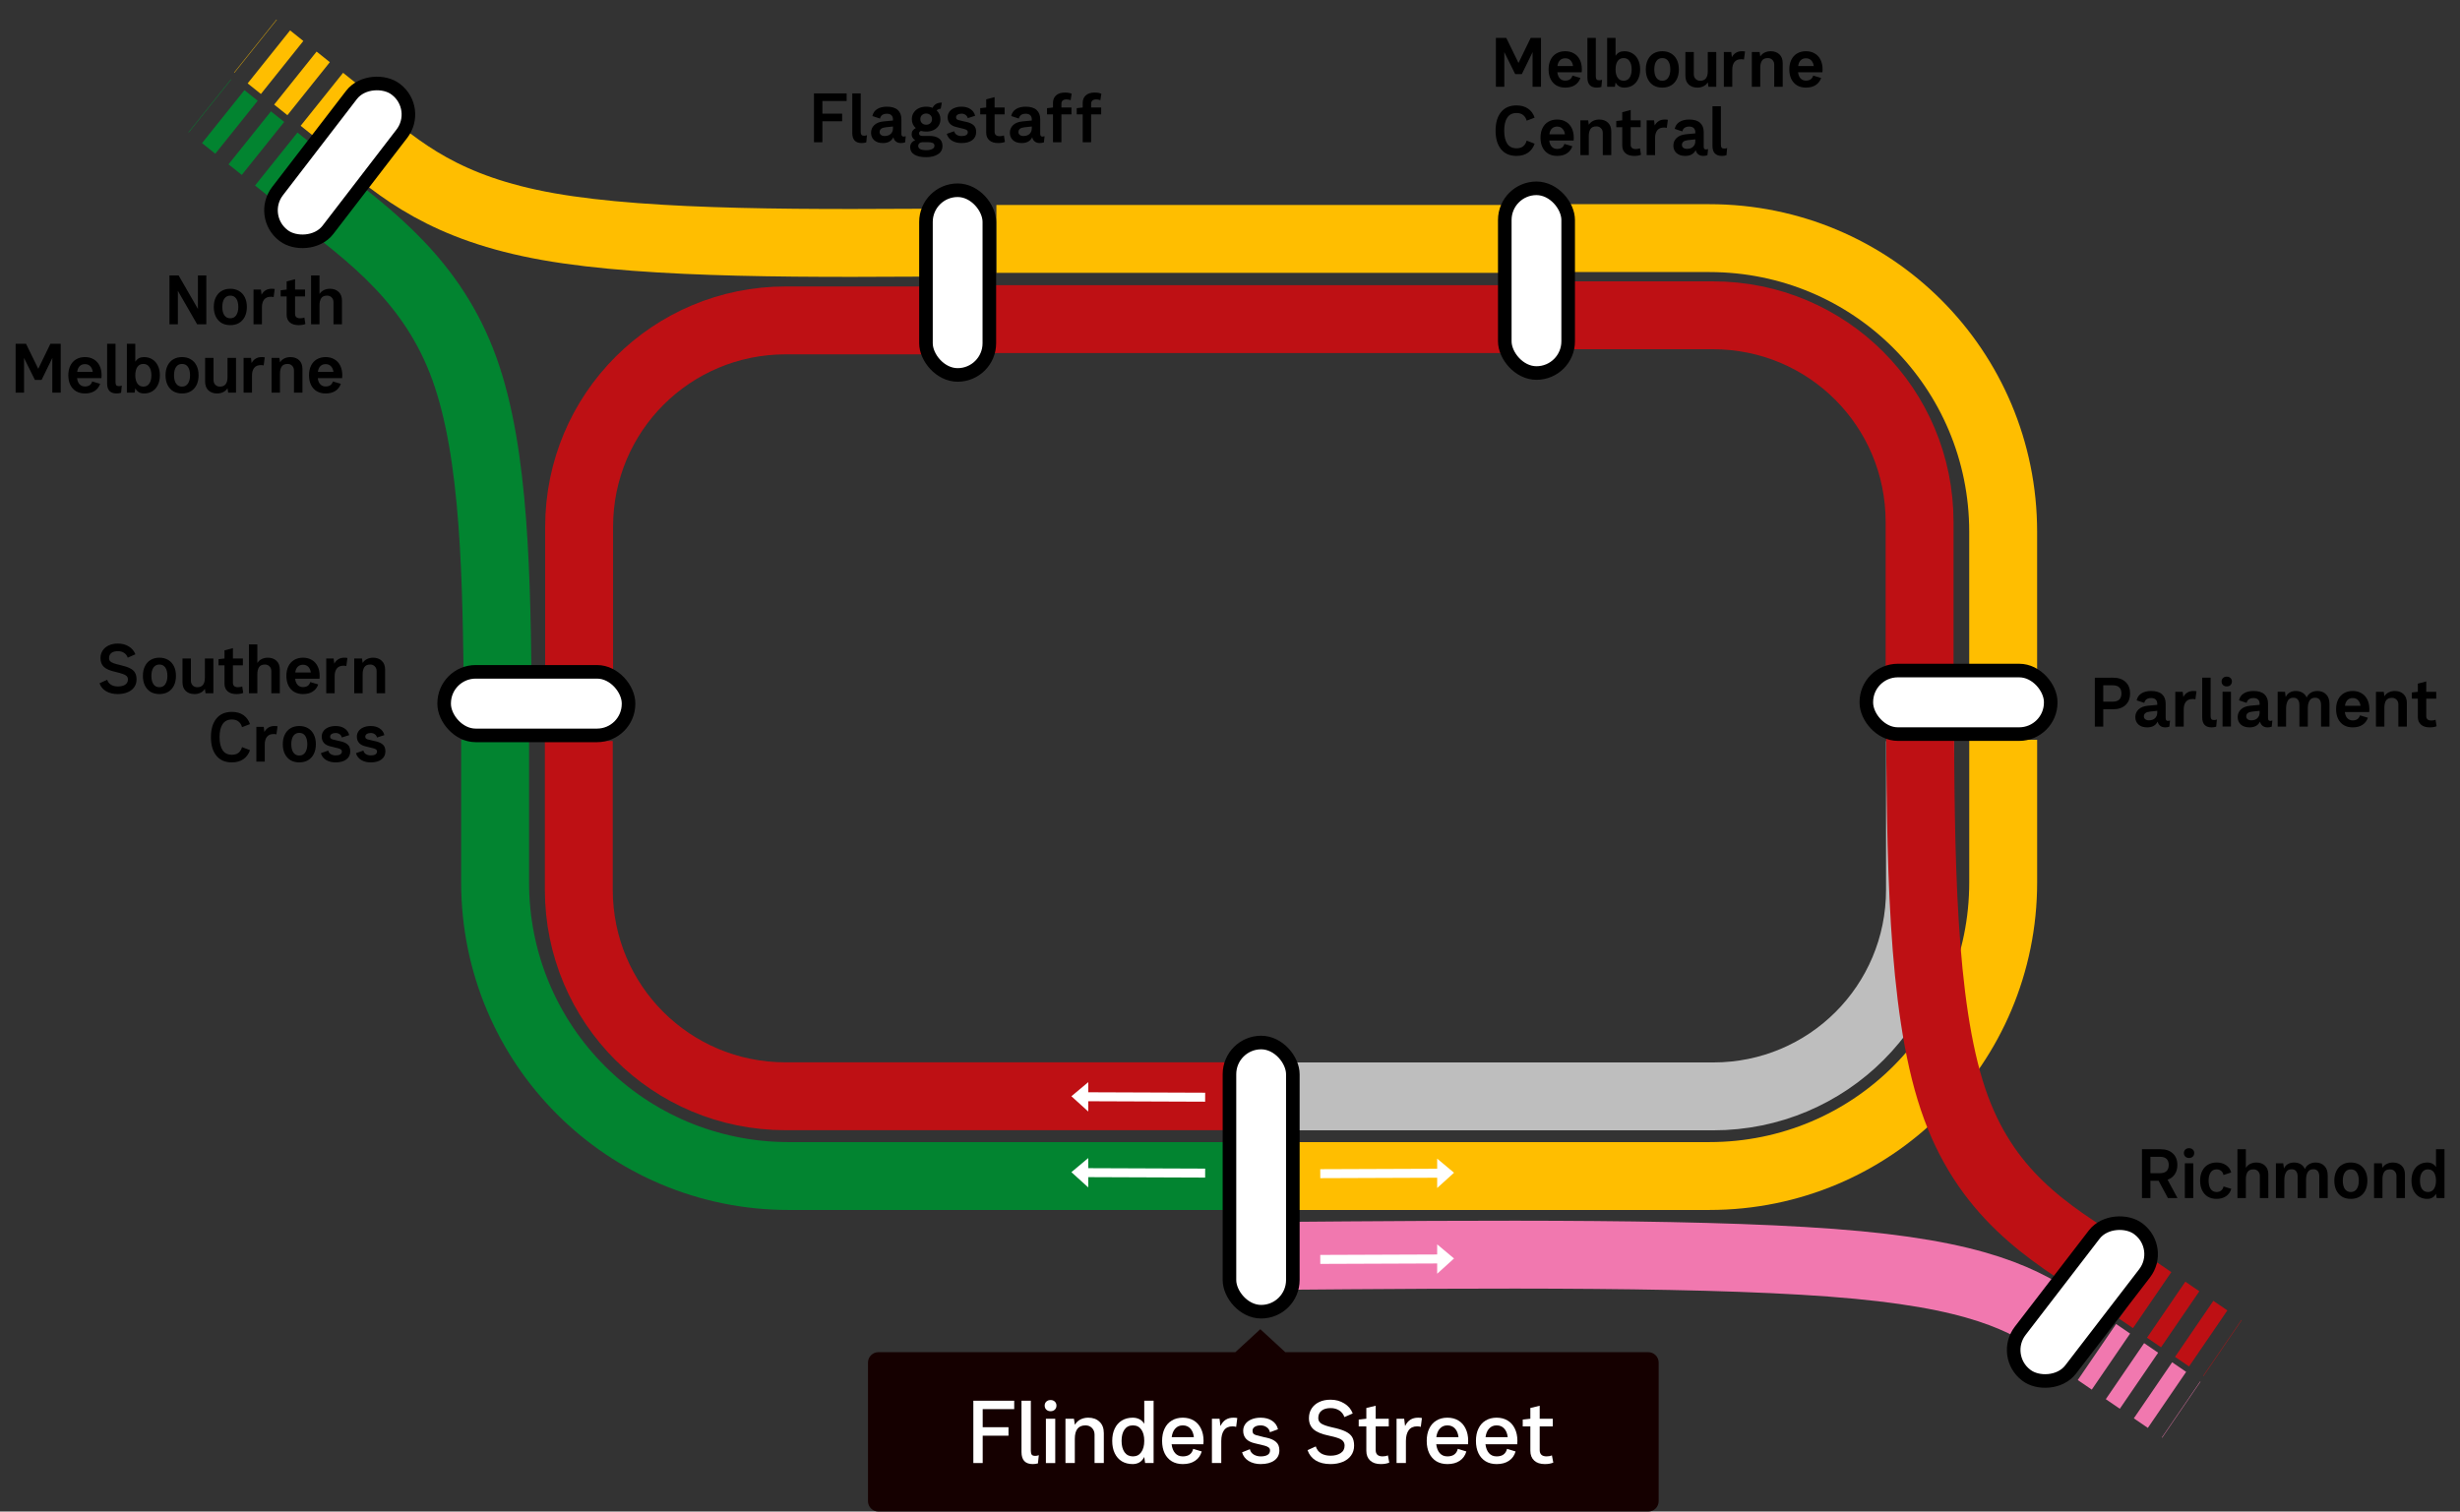 <svg width="684.68" height="420.82" version="1.1" xmlns="http://www.w3.org/2000/svg">
 <rect width="100%" height="100%" fill="#333333" stroke="none"/>
 <path id="FSS-PAR" d="m534.38 206.33v41.369c0 31.875-25.661 57.535-57.535 57.535h-119.06" fill="none" stroke="#bebebe" stroke-miterlimit="10" stroke-width="18.898"/>
 <g id="FSS-SSS-NME" fill="none" stroke="#028430" stroke-miterlimit="10" stroke-width="18.898">
  <path d="m347.72 327.41h-128.14c-45.306 0-81.78-36.474-81.78-81.78v-39.666"/>
  <path d="m138.57 196.27c-0.356-34.923-0.713-69.847-9.354-93.723-8.642-23.876-25.569-36.705-42.496-49.534"/>
  <path d="m87.951 53.13c-19.568-15.66-9.863-7.893-29.588-23.678" stroke-dasharray="4.724, 4.724"/>
 </g>
 <g id="FSS-CCL-NME" fill="none" stroke="#ffbe00" stroke-miterlimit="10" stroke-width="18.898">
  <g>
   <path d="m277.32 66.515h142.59"/>
   <path d="m430.22 66.294h45.534c45.306 0 81.78 36.474 81.78 81.78v39.666"/>
   <path d="m557.54 205.96v39.666c0 45.306-36.474 81.78-81.78 81.78h-118.14"/>
   <path d="m270.6 67.452c-44.723 0.358-89.446 0.716-118.04-4.362-28.598-5.078-41.071-15.592-53.543-26.107"/>
  </g>
  <path d="m100.65 36.499c-19.568-15.66-9.863-7.893-29.588-23.678" stroke-dasharray="4.724, 4.724"/>
 </g>
 <g id="FSS-RMD" fill="none" stroke="#f178af" stroke-miterlimit="10" stroke-width="18.898">
  <path d="m350.78 349.68c64.323-0.535 128.65-1.069 166.33 2.494s48.732 11.225 59.779 18.887"/>
  <path d="m575.83 371.07c10.595 7.241 20.859 14.254 31.288 21.382" stroke-dasharray="4.724, 4.724"/>
 </g>
 <path id="A-FSS-RMD" d="m400 346.43v2.818l-32.541 0.123 0.01 2.5 32.531-0.123v2.863l4.693-4.252-4.693-3.93z" color="#000000" color-rendering="auto" dominant-baseline="auto" fill="#fff" image-rendering="auto" shape-rendering="auto" solid-color="#000000" stop-color="#000000" style="font-feature-settings:normal;font-variant-alternates:normal;font-variant-caps:normal;font-variant-east-asian:normal;font-variant-ligatures:normal;font-variant-numeric:normal;font-variant-position:normal;font-variation-settings:normal;inline-size:0;isolation:auto;mix-blend-mode:normal;shape-margin:0;shape-padding:0;text-decoration-color:#000000;text-decoration-line:none;text-decoration-style:solid;text-indent:0;text-orientation:mixed;text-transform:none;white-space:normal"/>
 <g id="FSS-CCL-PAR" fill="none" stroke="#be1014" stroke-miterlimit="10" stroke-width="18.898">
  <path d="m347.69 305.2h-129.06c-31.875 0-57.535-25.661-57.535-57.535v-41.369"/>
  <path d="m161.18 188.1v-41.369c0-31.875 25.661-57.535 57.535-57.535h49.765"/>
  <path d="m275.32 88.842h142.59"/>
  <path d="m430.97 87.777h45.765c31.875 0 57.535 25.661 57.535 57.535v41.369"/>
 </g>
 <g id="PAR-RMD" fill="none" stroke="#be1014" stroke-miterlimit="10" stroke-width="18.898">
  <path d="m534.38 196.27c0.178 41.694 0.356 83.388 9.176 109.67 8.82 26.282 26.281 37.151 43.743 48.02"/>
  <path d="m587.3 353.96c10.595 7.241 20.859 14.254 31.288 21.382" stroke-dasharray="4.724, 4.724"/>
 </g>
 <g id="Station-Markers" fill="#fff" stroke="#000" stroke-width="3.78">
  <rect transform="rotate(-52.446)" x="-3.874" y="93.668" width="51.316" height="17.692" ry="8.765"/>
  <rect x="342.19" y="290.24" width="17.64" height="74.941" ry="8.82"/>
  <rect x="519.45" y="186.68" width="51.316" height="17.692" ry="8.765"/>
  <rect x="257.72" y="52.962" width="17.64" height="51.421" ry="8.82"/>
  <rect x="418.82" y="52.427" width="17.64" height="51.421" ry="8.82"/>
  <rect transform="rotate(-52.446)" x="40.222" y="671.58" width="51.316" height="17.692" ry="8.765"/>
  <rect x="123.62" y="187.04" width="51.316" height="17.692" ry="8.765"/>
 </g>
 <g id="Station-Names">
  <path d="m350.78 370.05-6.947 6.394h-99.342c-1.61 0-2.906 1.296-2.906 2.906v38.564c0 1.61 1.296 2.906 2.906 2.906h214.25c1.61 0 2.906-1.296 2.906-2.906v-38.564c0-1.61-1.296-2.906-2.906-2.906h-101.02z" fill="#150000" stroke-width=".231px"/>
  <g aria-label="NorthMelbourne">
   <path d="m55.065 85.967h0.038l-0.019-0.775v-8.504h2.343v13.606h-2.551l-5.348-9.279h-0.038l0.019 0.775v8.504h-2.343v-13.606h2.551z"/>
   <path d="m64.097 90.521q-1.398 0-2.438-0.605-1.02-0.624-1.587-1.758-0.567-1.153-0.567-2.702t0.567-2.683q0.567-1.153 1.587-1.758 1.039-0.624 2.438-0.624 1.398 0 2.438 0.624 1.039 0.605 1.606 1.758 0.567 1.134 0.567 2.683t-0.567 2.702q-0.567 1.134-1.606 1.758-1.039 0.605-2.438 0.605zm0-1.909q1.077 0 1.644-0.85 0.586-0.85 0.586-2.305t-0.567-2.305-1.663-0.85q-1.077 0-1.663 0.85-0.567 0.85-0.567 2.305t0.567 2.305q0.586 0.85 1.663 0.85z"/>
   <path d="m72.791 81.999h0.038q0.378-0.718 1.058-1.153 0.699-0.454 1.72-0.454 0.529 0 0.85 0.076l-0.302 2.249q-0.302-0.094-0.794-0.094-1.228 0-1.852 0.775-0.605 0.775-0.605 2.116v4.781h-2.343v-9.676h2.06z"/>
   <path d="m83.108 90.521q-1.587 0-2.457-0.775-0.869-0.775-0.869-2.116v-5.102h-1.663v-1.72l1.663-0.189v-2.268l2.343-0.624v2.891h2.778v1.909h-2.778v4.857q0 1.228 1.436 1.228 0.624 0 1.153-0.208l0.283 1.795q-0.737 0.321-1.89 0.321z"/>
   <path d="m88.924 81.81h0.038q0.454-0.699 1.209-1.058 0.775-0.359 1.644-0.359 1.512 0 2.438 0.869 0.926 0.869 0.926 2.457v6.576h-2.362v-6.161q0-0.813-0.51-1.323-0.491-0.51-1.266-0.51-1.19 0-1.663 0.756-0.454 0.756-0.454 1.909v5.329h-2.343v-13.606h2.343z"/>
   <path d="m10.625 102.64h0.038l3.364-6.935h2.872v13.606h-2.343v-8.882l0.019-0.718h-0.038l-2.967 6.066h-1.852l-3.005-6.066h-0.038l0.019 0.718v8.882h-2.343v-13.606h2.891z"/>
   <path d="m23.645 109.54q-1.398 0-2.457-0.605-1.039-0.624-1.606-1.758-0.567-1.153-0.567-2.702t0.567-2.683q0.567-1.153 1.606-1.758 1.058-0.624 2.457-0.624 1.398 0 2.438 0.624 1.058 0.605 1.625 1.758 0.567 1.134 0.567 2.683 0 0.302-0.038 0.794h-6.784q0.132 1.115 0.699 1.72 0.567 0.605 1.493 0.605 1.606 0 2.022-1.398l2.211 0.661q-0.454 1.285-1.531 1.984t-2.702 0.699zm2.173-6.009q-0.132-0.983-0.699-1.569-0.548-0.586-1.474-0.586-0.926 0-1.493 0.586-0.548 0.586-0.661 1.569z"/>
   <path d="m32.44 109.54q-2.627 0-2.627-2.797v-11.036h2.343v10.696q0 0.586 0.208 0.85 0.208 0.246 0.756 0.246 0.416 0 0.775-0.151l-0.189 2.003q-0.605 0.189-1.266 0.189z"/>
   <path d="m40.094 109.54q-1.663 0-2.4-1.379h-0.038l-0.189 1.153h-2.154v-13.606h2.343v4.951h0.038q0.756-1.247 2.4-1.247 1.304 0 2.287 0.624 1.002 0.605 1.55 1.758 0.567 1.134 0.567 2.683t-0.567 2.702q-0.548 1.134-1.55 1.758-0.983 0.605-2.287 0.605zm-0.189-1.909q1.077 0 1.644-0.85 0.586-0.85 0.586-2.305 0-1.455-0.586-2.305-0.567-0.85-1.644-0.85-1.096 0-1.682 0.85-0.567 0.85-0.567 2.305 0 1.455 0.586 2.305t1.663 0.85z"/>
   <path d="m50.662 109.54q-1.398 0-2.438-0.605-1.02-0.624-1.587-1.758-0.567-1.153-0.567-2.702t0.567-2.683q0.567-1.153 1.587-1.758 1.039-0.624 2.438-0.624 1.398 0 2.438 0.624 1.039 0.605 1.606 1.758 0.567 1.134 0.567 2.683t-0.567 2.702q-0.567 1.134-1.606 1.758-1.039 0.605-2.438 0.605zm0-1.909q1.077 0 1.644-0.85 0.586-0.85 0.586-2.305 0-1.455-0.567-2.305-0.567-0.85-1.663-0.85-1.077 0-1.663 0.85-0.567 0.85-0.567 2.305 0 1.455 0.567 2.305 0.586 0.85 1.663 0.85z"/>
   <path d="m60.434 109.54q-1.512 0-2.438-0.869-0.907-0.869-0.907-2.457v-6.576h2.343v6.161q0 0.813 0.491 1.323 0.51 0.51 1.304 0.51 2.098 0 2.098-2.665v-5.329h2.362v9.676h-2.173l-0.189-1.191h-0.038q-0.435 0.699-1.209 1.058-0.756 0.359-1.644 0.359z"/>
   <path d="m70.023 101.02h0.038q0.378-0.718 1.058-1.153 0.699-0.454 1.72-0.454 0.529 0 0.85 0.076l-0.302 2.249q-0.302-0.095-0.794-0.095-1.228 0-1.852 0.775-0.605 0.775-0.605 2.116v4.781h-2.343v-9.676h2.06z"/>
   <path d="m77.925 100.83h0.038q0.454-0.699 1.209-1.058 0.775-0.359 1.644-0.359 1.512 0 2.438 0.869 0.926 0.869 0.926 2.457v6.576h-2.362v-6.161q0-0.813-0.51-1.323-0.491-0.51-1.266-0.51-1.19 0-1.663 0.756-0.454 0.756-0.454 1.909v5.329h-2.343v-9.676h2.173z"/>
   <path d="m90.636 109.54q-1.398 0-2.457-0.605-1.039-0.624-1.606-1.758-0.567-1.153-0.567-2.702t0.567-2.683q0.567-1.153 1.606-1.758 1.058-0.624 2.457-0.624t2.438 0.624q1.058 0.605 1.625 1.758 0.567 1.134 0.567 2.683 0 0.302-0.038 0.794h-6.784q0.132 1.115 0.699 1.72 0.567 0.605 1.493 0.605 1.606 0 2.022-1.398l2.211 0.661q-0.454 1.285-1.531 1.984t-2.702 0.699zm2.173-6.009q-0.132-0.983-0.699-1.569-0.548-0.586-1.474-0.586t-1.493 0.586q-0.548 0.586-0.661 1.569z"/>
  </g>
  <g aria-label="Flagstaff">
   <path d="m235.64 28.111h-6.746v3.534h5.499v2.116h-5.499v5.839h-2.343v-13.606h9.09z"/>
   <path d="m239.84 39.828q-2.627 0-2.627-2.797v-11.036h2.343v10.696q0 0.586 0.208 0.85 0.208 0.246 0.756 0.246 0.416 0 0.775-0.151l-0.189 2.003q-0.605 0.189-1.266 0.189z"/>
   <path d="m245.74 39.828q-1.55 0-2.438-0.794-0.869-0.794-0.869-2.079 0-1.247 0.888-2.116 0.907-0.869 2.608-1.039l2.608-0.246v-0.321q0-0.737-0.435-1.153-0.416-0.416-1.266-0.416-1.587 0-1.909 1.342l-2.116-0.699q0.246-1.247 1.304-1.928 1.077-0.68 2.721-0.68 2.041 0 3.042 0.926 1.002 0.926 1.002 2.57v4.044q0 0.416 0.151 0.605 0.17 0.189 0.529 0.189 0.189 0 0.529-0.113l-0.17 1.701q-0.51 0.208-1.172 0.208-0.813 0-1.361-0.416t-0.718-1.153h-0.038q-0.813 1.569-2.891 1.569zm0.454-1.965q1.115 0 1.72-0.586 0.624-0.605 0.624-1.512v-0.548l-2.079 0.227q-1.644 0.17-1.644 1.342 0 0.472 0.378 0.775 0.378 0.302 1.002 0.302z"/>
   <path d="m257.78 43.759q-2.116 0-3.288-0.718t-1.172-2.135q0-0.586 0.359-1.096 0.359-0.51 1.058-0.775-1.002-0.586-1.002-1.644 0-0.605 0.283-1.02 0.302-0.416 0.869-0.718-1.096-0.945-1.096-2.476 0-1.039 0.51-1.814 0.51-0.794 1.417-1.228 0.907-0.435 2.06-0.435 0.964 0 1.776 0.321 0.699-1.455 2.589-1.455l-0.321 1.701q-0.68 0.057-1.134 0.472 0.51 0.454 0.775 1.077 0.283 0.624 0.283 1.361 0 1.039-0.51 1.833-0.51 0.775-1.417 1.209-0.888 0.416-2.041 0.416-0.737 0-1.455-0.189-0.529 0.189-0.529 0.699 0 0.34 0.246 0.529 0.265 0.17 0.68 0.17h2.003q1.663 0 2.627 0.699t0.964 2.098q0 1.512-1.266 2.305-1.247 0.813-3.269 0.813zm0-9.033q0.718 0 1.172-0.435 0.454-0.435 0.454-1.134 0-0.68-0.472-1.115-0.454-0.435-1.153-0.435-0.718 0-1.172 0.435-0.454 0.416-0.454 1.115t0.454 1.134q0.454 0.435 1.172 0.435zm0 7.087q1.077 0 1.682-0.321 0.624-0.302 0.624-0.907 0-0.586-0.491-0.794-0.472-0.208-1.379-0.208h-1.512q-0.529 0.038-0.85 0.321-0.302 0.302-0.302 0.68 0 1.228 2.23 1.228z"/>
   <path d="m267.63 39.828q-1.55 0-2.665-0.661-1.115-0.68-1.455-1.909l2.06-0.718q0.151 0.643 0.718 1.002 0.586 0.34 1.342 0.34 0.794 0 1.266-0.265 0.472-0.283 0.472-0.85 0-0.34-0.265-0.529-0.246-0.208-0.775-0.34-0.51-0.151-2.003-0.491-2.57-0.548-2.57-2.759 0-0.832 0.454-1.493 0.472-0.68 1.342-1.058 0.888-0.397 2.079-0.397 1.455 0 2.457 0.661 1.02 0.661 1.323 1.871l-2.06 0.661q-0.132-0.586-0.605-0.907-0.472-0.34-1.115-0.34-0.699 0-1.115 0.283-0.416 0.265-0.416 0.699 0 0.34 0.151 0.51 0.17 0.17 0.567 0.302 0.416 0.113 1.493 0.359l0.605 0.132q1.379 0.302 2.079 0.945 0.699 0.624 0.699 1.89 0 1.436-1.096 2.249-1.077 0.813-2.967 0.813z"/>
   <path d="m277.81 39.828q-1.587 0-2.457-0.775-0.869-0.775-0.869-2.116v-5.102h-1.663v-1.72l1.663-0.189v-2.268l2.343-0.624v2.891h2.778v1.909h-2.778v4.857q0 1.228 1.436 1.228 0.624 0 1.153-0.208l0.283 1.795q-0.737 0.321-1.89 0.321z"/>
   <path d="m284.38 39.828q-1.55 0-2.438-0.794-0.869-0.794-0.869-2.079 0-1.247 0.888-2.116 0.907-0.869 2.608-1.039l2.608-0.246v-0.321q0-0.737-0.435-1.153-0.416-0.416-1.266-0.416-1.587 0-1.909 1.342l-2.116-0.699q0.246-1.247 1.304-1.928 1.077-0.68 2.721-0.68 2.041 0 3.042 0.926 1.002 0.926 1.002 2.57v4.044q0 0.416 0.151 0.605 0.17 0.189 0.529 0.189 0.189 0 0.529-0.113l-0.17 1.701q-0.51 0.208-1.172 0.208-0.813 0-1.361-0.416t-0.718-1.153h-0.038q-0.813 1.569-2.891 1.569zm0.454-1.965q1.115 0 1.72-0.586 0.624-0.605 0.624-1.512v-0.548l-2.079 0.227q-1.644 0.17-1.644 1.342 0 0.472 0.378 0.775t1.002 0.302z"/>
   <path d="m291.41 30.115 1.663-0.189v-1.266q0-1.342 0.869-2.116t2.457-0.775q1.115 0 1.871 0.321l-0.283 1.795q-0.567-0.208-1.134-0.208-1.436 0-1.436 1.228v1.02h2.797v1.909h-2.797v7.767h-2.343v-7.767h-1.663z"/>
   <path d="m299.68 30.115 1.663-0.189v-1.266q0-1.342 0.869-2.116t2.457-0.775q1.115 0 1.871 0.321l-0.283 1.795q-0.567-0.208-1.134-0.208-1.436 0-1.436 1.228v1.02h2.797v1.909h-2.797v7.767h-2.343v-7.767h-1.663z"/>
  </g>
  <g aria-label="MelbourneCentral">
   <path d="m422.62 17.491h0.038l3.364-6.935h2.872v13.606h-2.343v-8.882l0.019-0.718h-0.038l-2.967 6.066h-1.852l-3.005-6.066h-0.038l0.019 0.718v8.882h-2.343v-13.606h2.891z"/>
   <path d="m435.64 24.389q-1.398 0-2.457-0.605-1.039-0.624-1.606-1.758-0.567-1.153-0.567-2.702 0-1.55 0.567-2.683 0.567-1.153 1.606-1.758 1.058-0.624 2.457-0.624t2.438 0.624q1.058 0.605 1.625 1.758 0.567 1.134 0.567 2.683 0 0.302-0.038 0.794h-6.784q0.132 1.115 0.699 1.72t1.493 0.605q1.606 0 2.022-1.398l2.211 0.661q-0.454 1.285-1.531 1.984-1.077 0.699-2.702 0.699zm2.173-6.009q-0.132-0.983-0.699-1.569-0.548-0.586-1.474-0.586t-1.493 0.586q-0.548 0.586-0.661 1.569z"/>
   <path d="m444.44 24.389q-2.627 0-2.627-2.797v-11.036h2.343v10.696q0 0.586 0.208 0.85 0.208 0.246 0.756 0.246 0.416 0 0.775-0.151l-0.189 2.003q-0.605 0.189-1.266 0.189z"/>
   <path d="m452.09 24.389q-1.663 0-2.4-1.379h-0.038l-0.189 1.153h-2.154v-13.606h2.343v4.951h0.038q0.756-1.247 2.4-1.247 1.304 0 2.287 0.624 1.002 0.605 1.55 1.758 0.567 1.134 0.567 2.683 0 1.55-0.567 2.702-0.548 1.134-1.55 1.758-0.983 0.605-2.287 0.605zm-0.189-1.909q1.077 0 1.644-0.85 0.586-0.85 0.586-2.305 0-1.455-0.586-2.305-0.567-0.85-1.644-0.85-1.096 0-1.682 0.85-0.567 0.85-0.567 2.305 0 1.455 0.586 2.305t1.663 0.85z"/>
   <path d="m462.66 24.389q-1.398 0-2.438-0.605-1.02-0.624-1.587-1.758-0.567-1.153-0.567-2.702 0-1.55 0.567-2.683 0.567-1.153 1.587-1.758 1.039-0.624 2.438-0.624t2.438 0.624q1.039 0.605 1.606 1.758 0.567 1.134 0.567 2.683 0 1.55-0.567 2.702-0.567 1.134-1.606 1.758-1.039 0.605-2.438 0.605zm0-1.909q1.077 0 1.644-0.85 0.586-0.85 0.586-2.305 0-1.455-0.567-2.305-0.567-0.85-1.663-0.85-1.077 0-1.663 0.85-0.567 0.85-0.567 2.305 0 1.455 0.567 2.305 0.586 0.85 1.663 0.85z"/>
   <path d="m472.43 24.389q-1.512 0-2.438-0.869-0.907-0.869-0.907-2.457v-6.576h2.343v6.161q0 0.813 0.491 1.323 0.51 0.51 1.304 0.51 2.098 0 2.098-2.665v-5.329h2.362v9.676h-2.173l-0.189-1.19h-0.038q-0.435 0.699-1.209 1.058-0.756 0.359-1.644 0.359z"/>
   <path d="m482.02 15.866h0.038q0.378-0.718 1.058-1.153 0.699-0.454 1.72-0.454 0.529 0 0.85 0.076l-0.302 2.249q-0.302-0.094-0.794-0.094-1.228 0-1.852 0.775-0.605 0.775-0.605 2.116v4.781h-2.343v-9.676h2.06z"/>
   <path d="m489.92 15.677h0.038q0.454-0.699 1.209-1.058 0.775-0.359 1.644-0.359 1.512 0 2.438 0.869 0.926 0.869 0.926 2.457v6.576h-2.362v-6.161q0-0.813-0.51-1.323-0.491-0.51-1.266-0.51-1.191 0-1.663 0.756-0.454 0.756-0.454 1.909v5.329h-2.343v-9.676h2.173z"/>
   <path d="m502.64 24.389q-1.398 0-2.457-0.605-1.039-0.624-1.606-1.758-0.567-1.153-0.567-2.702 0-1.55 0.567-2.683 0.567-1.153 1.606-1.758 1.058-0.624 2.457-0.624 1.398 0 2.438 0.624 1.058 0.605 1.625 1.758 0.567 1.134 0.567 2.683 0 0.302-0.038 0.794h-6.784q0.132 1.115 0.699 1.72 0.567 0.605 1.493 0.605 1.606 0 2.022-1.398l2.211 0.661q-0.454 1.285-1.531 1.984-1.077 0.699-2.702 0.699zm2.173-6.009q-0.132-0.983-0.699-1.569-0.548-0.586-1.474-0.586-0.926 0-1.493 0.586-0.548 0.586-0.661 1.569z"/>
   <path d="m422.08 43.406q-2.797 0-4.309-1.871-1.512-1.871-1.512-5.159 0-3.288 1.512-5.159 1.512-1.871 4.309-1.871 1.946 0 3.232 0.907t1.814 2.494l-2.211 0.85q-0.265-0.983-0.964-1.55-0.68-0.586-1.871-0.586-1.701 0-2.57 1.285-0.85 1.266-0.85 3.628t0.85 3.647q0.869 1.266 2.57 1.266 1.191 0 1.871-0.567 0.699-0.586 0.964-1.569l2.211 0.85q-0.529 1.587-1.814 2.494t-3.232 0.907z"/>
   <path d="m433.39 43.406q-1.398 0-2.457-0.605-1.039-0.624-1.606-1.758-0.567-1.153-0.567-2.702 0-1.55 0.567-2.683 0.567-1.153 1.606-1.758 1.058-0.624 2.457-0.624t2.438 0.624q1.058 0.605 1.625 1.758 0.567 1.134 0.567 2.683 0 0.302-0.038 0.794h-6.784q0.132 1.115 0.699 1.72 0.567 0.605 1.493 0.605 1.606 0 2.022-1.398l2.211 0.661q-0.454 1.285-1.531 1.984-1.077 0.699-2.702 0.699zm2.173-6.009q-0.132-0.983-0.699-1.569-0.548-0.586-1.474-0.586t-1.493 0.586q-0.548 0.586-0.661 1.569z"/>
   <path d="m442.2 34.694h0.038q0.454-0.699 1.209-1.058 0.775-0.359 1.644-0.359 1.512 0 2.438 0.869 0.926 0.869 0.926 2.457v6.576h-2.362v-6.161q0-0.813-0.51-1.323-0.491-0.51-1.266-0.51-1.191 0-1.663 0.756-0.454 0.756-0.454 1.909v5.329h-2.343v-9.676h2.173z"/>
   <path d="m454.84 43.406q-1.587 0-2.457-0.775t-0.869-2.116v-5.102h-1.663v-1.72l1.663-0.189v-2.268l2.343-0.624v2.891h2.778v1.909h-2.778v4.857q0 1.228 1.436 1.228 0.624 0 1.153-0.208l0.283 1.795q-0.737 0.321-1.89 0.321z"/>
   <path d="m460.54 34.883h0.038q0.378-0.718 1.058-1.153 0.699-0.454 1.72-0.454 0.529 0 0.85 0.076l-0.302 2.249q-0.302-0.094-0.794-0.094-1.228 0-1.852 0.775-0.605 0.775-0.605 2.116v4.781h-2.343v-9.676h2.06z"/>
   <path d="m469.05 43.406q-1.55 0-2.438-0.794-0.869-0.794-0.869-2.079 0-1.247 0.888-2.116 0.907-0.869 2.608-1.039l2.608-0.246v-0.321q0-0.737-0.435-1.153-0.416-0.416-1.266-0.416-1.587 0-1.909 1.342l-2.116-0.699q0.246-1.247 1.304-1.928 1.077-0.68 2.721-0.68 2.041 0 3.042 0.926 1.002 0.926 1.002 2.57v4.044q0 0.416 0.151 0.605 0.17 0.189 0.529 0.189 0.189 0 0.529-0.113l-0.17 1.701q-0.51 0.208-1.172 0.208-0.813 0-1.361-0.416-0.548-0.416-0.718-1.153h-0.038q-0.813 1.569-2.891 1.569zm0.454-1.965q1.115 0 1.72-0.586 0.624-0.605 0.624-1.512v-0.548l-2.079 0.227q-1.644 0.17-1.644 1.342 0 0.472 0.378 0.775 0.378 0.302 1.002 0.302z"/>
   <path d="m479.25 43.406q-2.627 0-2.627-2.797v-11.036h2.343v10.696q0 0.586 0.208 0.85 0.208 0.246 0.756 0.246 0.416 0 0.775-0.151l-0.189 2.003q-0.605 0.189-1.266 0.189z"/>
  </g>
  <g aria-label="Parliament">
   <path d="m588.11 188.67q2.23 0 3.477 1.172 1.266 1.172 1.266 3.213 0 2.06-1.266 3.232-1.247 1.172-3.477 1.172h-2.721v4.819h-2.343v-13.606zm-0.076 6.671q1.209 0 1.814-0.586 0.605-0.586 0.605-1.701 0-1.096-0.605-1.682-0.605-0.586-1.814-0.586h-2.646v4.554z"/>
   <path d="m597.62 202.5q-1.55 0-2.438-0.794-0.869-0.794-0.869-2.079 0-1.247 0.888-2.116 0.907-0.869 2.608-1.039l2.608-0.246v-0.321q0-0.737-0.435-1.153-0.416-0.416-1.266-0.416-1.587 0-1.909 1.342l-2.116-0.699q0.246-1.247 1.304-1.928 1.077-0.68 2.721-0.68 2.041 0 3.042 0.926 1.002 0.926 1.002 2.57v4.044q0 0.416 0.151 0.605 0.17 0.189 0.529 0.189 0.189 0 0.529-0.113l-0.17 1.701q-0.51 0.208-1.172 0.208-0.813 0-1.361-0.416t-0.718-1.153h-0.038q-0.813 1.569-2.891 1.569zm0.454-1.965q1.115 0 1.72-0.586 0.624-0.605 0.624-1.512v-0.548l-2.079 0.227q-1.644 0.17-1.644 1.342 0 0.472 0.378 0.775 0.378 0.302 1.002 0.302z"/>
   <path d="m607.67 193.98h0.038q0.378-0.718 1.058-1.153 0.699-0.454 1.72-0.454 0.529 0 0.85 0.076l-0.302 2.249q-0.302-0.095-0.794-0.095-1.228 0-1.852 0.775-0.605 0.775-0.605 2.116v4.781h-2.343v-9.676h2.06z"/>
   <path d="m615.56 202.5q-2.627 0-2.627-2.797v-11.036h2.343v10.696q0 0.586 0.208 0.85 0.208 0.246 0.756 0.246 0.416 0 0.775-0.151l-0.189 2.003q-0.605 0.189-1.266 0.189z"/>
   <path d="m619.76 191.1q-0.643 0-1.039-0.378-0.397-0.397-0.397-1.002 0-0.586 0.397-0.964t1.039-0.378q0.643 0 1.039 0.378t0.397 0.964q0 0.605-0.397 1.002-0.397 0.378-1.039 0.378zm1.172 11.168h-2.343v-9.676h2.343z"/>
   <path d="m626.11 202.5q-1.55 0-2.438-0.794-0.869-0.794-0.869-2.079 0-1.247 0.888-2.116 0.907-0.869 2.608-1.039l2.608-0.246v-0.321q0-0.737-0.435-1.153-0.416-0.416-1.266-0.416-1.587 0-1.909 1.342l-2.116-0.699q0.246-1.247 1.304-1.928 1.077-0.68 2.721-0.68 2.041 0 3.042 0.926 1.002 0.926 1.002 2.57v4.044q0 0.416 0.151 0.605 0.17 0.189 0.529 0.189 0.189 0 0.529-0.113l-0.17 1.701q-0.51 0.208-1.172 0.208-0.813 0-1.361-0.416t-0.718-1.153h-0.038q-0.813 1.569-2.891 1.569zm0.454-1.965q1.115 0 1.72-0.586 0.624-0.605 0.624-1.512v-0.548l-2.079 0.227q-1.644 0.17-1.644 1.342 0 0.472 0.378 0.775 0.378 0.302 1.002 0.302z"/>
   <path d="m636.16 193.98h0.038q0.416-0.831 1.134-1.209 0.737-0.397 1.625-0.397 1.058 0 1.852 0.454 0.794 0.454 1.172 1.323h0.038q0.359-0.832 1.153-1.304t1.833-0.472q1.493 0 2.419 0.945 0.926 0.926 0.926 2.646v6.312h-2.343v-6.009q0-0.964-0.416-1.493t-1.228-0.529q-1.096 0-1.569 0.813-0.472 0.794-0.472 2.06v5.159h-2.343v-6.009q0-0.964-0.435-1.493-0.416-0.529-1.228-0.529-1.134 0-1.587 0.869-0.454 0.869-0.454 2.173v4.989h-2.343v-9.694l2.041 0.019z"/>
   <path d="m654.82 202.5q-1.398 0-2.457-0.605-1.039-0.624-1.606-1.758-0.567-1.153-0.567-2.702t0.567-2.683q0.567-1.153 1.606-1.758 1.058-0.624 2.457-0.624t2.438 0.624q1.058 0.605 1.625 1.758 0.567 1.134 0.567 2.683 0 0.302-0.038 0.794h-6.784q0.132 1.115 0.699 1.72 0.567 0.605 1.493 0.605 1.606 0 2.022-1.398l2.211 0.661q-0.454 1.285-1.531 1.984-1.077 0.699-2.702 0.699zm2.173-6.009q-0.132-0.983-0.699-1.569-0.548-0.586-1.474-0.586t-1.493 0.586q-0.548 0.586-0.661 1.569z"/>
   <path d="m663.63 193.79h0.038q0.454-0.699 1.209-1.058 0.775-0.359 1.644-0.359 1.512 0 2.438 0.869t0.926 2.457v6.576h-2.362v-6.161q0-0.813-0.51-1.323-0.491-0.51-1.266-0.51-1.191 0-1.663 0.756-0.454 0.756-0.454 1.909v5.329h-2.343v-9.676h2.173z"/>
   <path d="m676.27 202.5q-1.587 0-2.457-0.775-0.869-0.775-0.869-2.116v-5.102h-1.663v-1.72l1.663-0.189v-2.268l2.343-0.624v2.891h2.778v1.909h-2.778v4.857q0 1.228 1.436 1.228 0.624 0 1.153-0.208l0.283 1.795q-0.737 0.321-1.89 0.321z"/>
  </g>
  <g aria-label="Richmond">
   <path d="m601.29 319.94q2.211 0 3.458 1.172 1.266 1.172 1.266 3.213 0 1.531-0.718 2.589-0.699 1.058-2.003 1.512l2.759 5.121h-2.665l-2.589-4.819h-2.287v4.819h-2.343v-13.606zm-0.095 6.671q1.209 0 1.814-0.586 0.605-0.586 0.605-1.701 0-1.096-0.605-1.682-0.605-0.586-1.814-0.586h-2.683v4.554z"/>
   <path d="m609.27 322.38q-0.643 0-1.039-0.378-0.397-0.397-0.397-1.002 0-0.586 0.397-0.964t1.039-0.378 1.039 0.378 0.397 0.964q0 0.605-0.397 1.002-0.397 0.378-1.039 0.378zm1.172 11.168h-2.343v-9.676h2.343z"/>
   <path d="m616.94 333.77q-1.398 0-2.438-0.605-1.02-0.624-1.587-1.758-0.567-1.153-0.567-2.702t0.567-2.683q0.567-1.153 1.587-1.758 1.039-0.624 2.438-0.624 1.55 0 2.627 0.737 1.077 0.718 1.436 2.041l-2.154 0.699q-0.151-0.756-0.661-1.153-0.51-0.416-1.247-0.416-1.077 0-1.663 0.85-0.567 0.85-0.567 2.305 0 1.455 0.567 2.305 0.586 0.85 1.663 0.85 0.756 0 1.247-0.397 0.51-0.397 0.68-1.153l2.154 0.661q-0.378 1.323-1.455 2.06-1.077 0.737-2.627 0.737z"/>
   <path d="m625.08 325.06h0.038q0.454-0.699 1.209-1.058 0.775-0.359 1.644-0.359 1.512 0 2.438 0.869t0.926 2.457v6.576h-2.362v-6.161q0-0.813-0.51-1.323-0.491-0.51-1.266-0.51-1.191 0-1.663 0.756-0.454 0.756-0.454 1.909v5.329h-2.343v-13.606h2.343z"/>
   <path d="m635.67 325.25h0.038q0.416-0.832 1.134-1.209 0.737-0.397 1.625-0.397 1.058 0 1.852 0.454 0.794 0.454 1.172 1.323h0.038q0.359-0.832 1.153-1.304t1.833-0.472q1.493 0 2.419 0.945 0.926 0.926 0.926 2.646v6.312h-2.343v-6.009q0-0.964-0.416-1.493t-1.228-0.529q-1.096 0-1.569 0.813-0.472 0.794-0.472 2.06v5.159h-2.343v-6.009q0-0.964-0.435-1.493-0.416-0.529-1.228-0.529-1.134 0-1.587 0.869-0.454 0.869-0.454 2.173v4.989h-2.343v-9.694l2.041 0.019z"/>
   <path d="m654.29 333.77q-1.398 0-2.438-0.605-1.02-0.624-1.587-1.758-0.567-1.153-0.567-2.702t0.567-2.683q0.567-1.153 1.587-1.758 1.039-0.624 2.438-0.624 1.398 0 2.438 0.624 1.039 0.605 1.606 1.758 0.567 1.134 0.567 2.683t-0.567 2.702q-0.567 1.134-1.606 1.758-1.039 0.605-2.438 0.605zm0-1.909q1.077 0 1.644-0.85 0.586-0.85 0.586-2.305 0-1.455-0.567-2.305t-1.663-0.85q-1.077 0-1.663 0.85-0.567 0.85-0.567 2.305 0 1.455 0.567 2.305 0.586 0.85 1.663 0.85z"/>
   <path d="m663.1 325.06h0.038q0.454-0.699 1.209-1.058 0.775-0.359 1.644-0.359 1.512 0 2.438 0.869 0.926 0.869 0.926 2.457v6.576h-2.362v-6.161q0-0.813-0.51-1.323-0.491-0.51-1.266-0.51-1.191 0-1.663 0.756-0.454 0.756-0.454 1.909v5.329h-2.343v-9.676h2.173z"/>
   <path d="m675.58 333.77q-1.304 0-2.305-0.605-0.983-0.624-1.55-1.758-0.548-1.153-0.548-2.702t0.548-2.683q0.567-1.153 1.55-1.758 1.002-0.624 2.305-0.624 0.794 0 1.398 0.321 0.624 0.302 0.983 0.926h0.038v-4.951h2.362v13.606h-2.173l-0.189-1.153h-0.038q-0.359 0.699-0.983 1.039-0.605 0.34-1.398 0.34zm0.189-1.909q1.077 0 1.644-0.85 0.586-0.85 0.586-2.305 0-1.455-0.567-2.305t-1.663-0.85q-1.077 0-1.663 0.85-0.567 0.85-0.567 2.305 0 1.455 0.567 2.305 0.586 0.85 1.663 0.85z"/>
  </g>
  <g fill="#fff" stroke-width="1.275" aria-label="Flinders Street">
   <path d="m282.28 392.3h-8.771v5.036h7.181v2.361h-7.181v7.614h-2.602v-17.349h11.373z"/>
   <path d="m287.44 407.6q-3.132 0-3.132-3.349v-14.289h2.602v13.952q0 0.747 0.265 1.084 0.265 0.313 0.964 0.313 0.53 0 0.988-0.193l-0.241 2.289q-0.723 0.193-1.446 0.193z"/>
   <path d="m292.4 392.88q-0.723 0-1.181-0.434-0.458-0.434-0.458-1.133 0-0.675 0.458-1.108 0.458-0.434 1.181-0.434t1.181 0.434q0.458 0.434 0.458 1.108 0 0.699-0.458 1.133-0.458 0.434-1.181 0.434zm1.301 14.434h-2.602v-12.337h2.602z"/>
   <path d="m299.15 396.61h0.048q0.578-0.964 1.542-1.446 0.988-0.482 2.145-0.482 1.952 0 3.132 1.133 1.205 1.108 1.205 3.181v8.313h-2.578v-7.904q0-1.133-0.723-1.855-0.699-0.723-1.807-0.723-2.964 0-2.964 3.735v6.747h-2.602v-12.337h2.361z"/>
   <path d="m315.27 407.6q-1.735 0-3.036-0.771-1.277-0.795-1.976-2.241-0.699-1.47-0.699-3.446t0.699-3.422q0.699-1.47 1.976-2.241 1.301-0.795 3.036-0.795 1.012 0 1.831 0.41 0.843 0.41 1.325 1.229h0.048v-6.361h2.602v17.349h-2.361l-0.241-1.639h-0.048q-0.482 0.988-1.325 1.47-0.819 0.458-1.831 0.458zm0.048-2.145q1.494 0 2.313-1.157 0.843-1.181 0.843-3.157 0-2-0.819-3.157-0.819-1.157-2.337-1.157t-2.337 1.157q-0.819 1.157-0.819 3.157 0 1.976 0.819 3.157 0.843 1.157 2.337 1.157z"/>
   <path d="m329.2 407.6q-1.759 0-3.06-0.771-1.301-0.795-2-2.241-0.699-1.47-0.699-3.446t0.699-3.422q0.699-1.47 2-2.241 1.301-0.795 3.06-0.795 1.759 0 3.06 0.795 1.301 0.771 2 2.241 0.723 1.446 0.723 3.422 0 0.313-0.048 0.94h-8.843q0.193 1.59 0.988 2.482t2.12 0.892q2.385 0 2.892-2.096l2.385 0.723q-0.482 1.687-1.855 2.602-1.349 0.916-3.422 0.916zm3.084-7.494q-0.169-1.518-0.964-2.385-0.795-0.892-2.12-0.892-1.301 0-2.096 0.892-0.795 0.867-0.988 2.385z"/>
   <path d="m339.67 396.95h0.048q1.084-2.265 3.566-2.265 0.675 0 1.084 0.096l-0.313 2.458q-0.458-0.145-1.012-0.145-1.566 0-2.361 1.084-0.771 1.084-0.771 2.988v6.144h-2.602v-12.337h2.12z"/>
   <path d="m350.88 407.6q-1.928 0-3.349-0.867-1.398-0.867-1.831-2.41l2.169-0.867q0.217 0.964 1.084 1.494 0.867 0.506 1.928 0.506 1.205 0 1.904-0.41 0.699-0.41 0.699-1.253 0-0.53-0.386-0.819-0.361-0.289-1.133-0.506-0.747-0.217-2.699-0.651-3.253-0.723-3.253-3.494 0-1.036 0.578-1.855 0.602-0.843 1.687-1.301 1.108-0.482 2.602-0.482 1.879 0 3.157 0.843 1.301 0.843 1.663 2.385l-2.241 0.819q-0.193-0.916-0.916-1.398-0.699-0.506-1.663-0.506-1.036 0-1.663 0.41-0.602 0.386-0.602 1.084 0 0.53 0.217 0.795 0.241 0.265 0.795 0.434 0.554 0.169 2.096 0.53l0.795 0.169q1.759 0.386 2.651 1.205 0.916 0.795 0.916 2.337 0 1.783-1.398 2.795-1.398 1.012-3.807 1.012z"/>
   <path d="m370.33 407.6q-2.482 0-4.144-1.012-1.639-1.036-2.265-2.867l2.289-1.036q0.41 1.253 1.47 1.928 1.084 0.651 2.651 0.651 1.663 0 2.771-0.699 1.133-0.723 1.133-2.096 0-0.747-0.41-1.229-0.386-0.506-1.325-0.843-0.94-0.361-2.675-0.723-2.94-0.602-4.241-1.759-1.277-1.157-1.277-3.108 0-1.518 0.747-2.675 0.747-1.157 2.096-1.807 1.373-0.651 3.181-0.651 2.144 0 3.807 1.036 1.687 1.012 2.361 2.795l-2.313 1.012q-0.434-1.229-1.446-1.855-1.012-0.651-2.41-0.651-1.59 0-2.506 0.723t-0.916 2.072q0 0.964 0.867 1.542 0.892 0.554 3.036 1.036 2.385 0.506 3.663 1.133 1.301 0.626 1.855 1.542t0.554 2.41q0 1.59-0.867 2.771-0.843 1.157-2.337 1.759t-3.349 0.602z"/>
   <path d="m384.31 407.6q-1.904 0-2.964-0.988-1.06-0.988-1.06-2.699v-6.795h-2.12v-1.904l2.12-0.241v-2.988l2.602-0.626v3.614h3.639v2.145h-3.639v6.578q0 1.759 1.928 1.759 0.867 0 1.47-0.289l0.386 2.024q-0.964 0.41-2.361 0.41z"/>
   <path d="m391.06 396.95h0.048q1.084-2.265 3.566-2.265 0.675 0 1.084 0.096l-0.313 2.458q-0.458-0.145-1.012-0.145-1.566 0-2.361 1.084-0.771 1.084-0.771 2.988v6.144h-2.602v-12.337h2.12z"/>
   <path d="m402.85 407.6q-1.759 0-3.06-0.771-1.301-0.795-2-2.241-0.699-1.47-0.699-3.446t0.699-3.422q0.699-1.47 2-2.241 1.301-0.795 3.06-0.795t3.06 0.795q1.301 0.771 2 2.241 0.723 1.446 0.723 3.422 0 0.313-0.048 0.94h-8.843q0.193 1.59 0.988 2.482t2.12 0.892q2.385 0 2.892-2.096l2.385 0.723q-0.482 1.687-1.855 2.602-1.349 0.916-3.422 0.916zm3.084-7.494q-0.169-1.518-0.964-2.385-0.795-0.892-2.12-0.892-1.301 0-2.096 0.892-0.795 0.867-0.988 2.385z"/>
   <path d="m416.55 407.6q-1.759 0-3.06-0.771-1.301-0.795-2-2.241-0.699-1.47-0.699-3.446t0.699-3.422q0.699-1.47 2-2.241 1.301-0.795 3.06-0.795t3.06 0.795q1.301 0.771 2 2.241 0.723 1.446 0.723 3.422 0 0.313-0.048 0.94h-8.843q0.193 1.59 0.988 2.482t2.12 0.892q2.385 0 2.892-2.096l2.385 0.723q-0.482 1.687-1.855 2.602-1.349 0.916-3.422 0.916zm3.084-7.494q-0.169-1.518-0.964-2.385-0.795-0.892-2.12-0.892-1.301 0-2.096 0.892-0.795 0.867-0.988 2.385z"/>
   <path d="m429.96 407.6q-1.904 0-2.964-0.988-1.06-0.988-1.06-2.699v-6.795h-2.12v-1.904l2.12-0.241v-2.988l2.602-0.626v3.614h3.639v2.145h-3.639v6.578q0 1.759 1.928 1.759 0.867 0 1.47-0.289l0.386 2.024q-0.964 0.41-2.361 0.41z"/>
  </g>
  <g aria-label="SouthernCross">
   <path d="m32.807 193.23q-1.928 0-3.288-0.794-1.342-0.794-1.814-2.211l2.135-0.983q0.265 0.888 1.039 1.379 0.775 0.491 1.928 0.491 1.247 0 2.022-0.491 0.775-0.51 0.775-1.455 0-0.586-0.34-0.926-0.34-0.359-1.077-0.605-0.737-0.265-2.23-0.624-2.116-0.472-3.061-1.361-0.926-0.907-0.926-2.419 0-1.209 0.605-2.116 0.605-0.926 1.701-1.436 1.096-0.51 2.532-0.51 1.72 0 3.024 0.794 1.304 0.794 1.852 2.192l-2.135 0.945q-0.283-0.869-1.02-1.342-0.718-0.472-1.72-0.472-1.153 0-1.814 0.51-0.643 0.51-0.643 1.436 0 0.529 0.302 0.85 0.321 0.321 0.983 0.567 0.68 0.246 2.003 0.548 1.663 0.378 2.608 0.888 0.945 0.491 1.342 1.228 0.416 0.718 0.416 1.852 0 1.285-0.699 2.211-0.68 0.907-1.871 1.379t-2.627 0.472z"/>
   <path d="m44.362 193.23q-1.398 0-2.438-0.605-1.02-0.624-1.587-1.758-0.567-1.153-0.567-2.702 0-1.55 0.567-2.683 0.567-1.153 1.587-1.758 1.039-0.624 2.438-0.624t2.438 0.624q1.039 0.605 1.606 1.758 0.567 1.134 0.567 2.683 0 1.55-0.567 2.702-0.567 1.134-1.606 1.758-1.039 0.605-2.438 0.605zm0-1.909q1.077 0 1.644-0.85 0.586-0.85 0.586-2.305 0-1.455-0.567-2.305t-1.663-0.85q-1.077 0-1.663 0.85-0.567 0.85-0.567 2.305 0 1.455 0.567 2.305 0.586 0.85 1.663 0.85z"/>
   <path d="m54.134 193.23q-1.512 0-2.438-0.869-0.907-0.869-0.907-2.457v-6.576h2.343v6.161q0 0.813 0.491 1.323 0.51 0.51 1.304 0.51 2.098 0 2.098-2.665v-5.329h2.362v9.676h-2.173l-0.189-1.191h-0.038q-0.435 0.699-1.209 1.058-0.756 0.359-1.644 0.359z"/>
   <path d="m65.809 193.23q-1.587 0-2.457-0.775-0.869-0.775-0.869-2.116v-5.102h-1.663v-1.72l1.663-0.189v-2.268l2.343-0.624v2.891h2.778v1.909h-2.778v4.857q0 1.228 1.436 1.228 0.624 0 1.153-0.208l0.283 1.795q-0.737 0.321-1.89 0.321z"/>
   <path d="m71.624 184.52h0.038q0.454-0.699 1.209-1.058 0.775-0.359 1.644-0.359 1.512 0 2.438 0.869 0.926 0.869 0.926 2.457v6.576h-2.362v-6.161q0-0.813-0.51-1.323-0.491-0.51-1.266-0.51-1.19 0-1.663 0.756-0.454 0.756-0.454 1.909v5.329h-2.343v-13.606h2.343z"/>
   <path d="m84.336 193.23q-1.398 0-2.457-0.605-1.039-0.624-1.606-1.758-0.567-1.153-0.567-2.702 0-1.55 0.567-2.683 0.567-1.153 1.606-1.758 1.058-0.624 2.457-0.624 1.398 0 2.438 0.624 1.058 0.605 1.625 1.758 0.567 1.134 0.567 2.683 0 0.302-0.038 0.794h-6.784q0.132 1.115 0.699 1.72 0.567 0.605 1.493 0.605 1.606 0 2.022-1.398l2.211 0.661q-0.454 1.285-1.531 1.984-1.077 0.699-2.702 0.699zm2.173-6.009q-0.132-0.983-0.699-1.569-0.548-0.586-1.474-0.586-0.926 0-1.493 0.586-0.548 0.586-0.661 1.569z"/>
   <path d="m93.029 184.71h0.038q0.378-0.718 1.058-1.153 0.699-0.454 1.72-0.454 0.529 0 0.85 0.076l-0.302 2.249q-0.302-0.095-0.794-0.095-1.228 0-1.852 0.775-0.605 0.775-0.605 2.116v4.781h-2.343v-9.676h2.06z"/>
   <path d="m100.93 184.52h0.038q0.454-0.699 1.209-1.058 0.775-0.359 1.644-0.359 1.512 0 2.438 0.869 0.926 0.869 0.926 2.457v6.576h-2.362v-6.161q0-0.813-0.51-1.323-0.491-0.51-1.266-0.51-1.191 0-1.663 0.756-0.454 0.756-0.454 1.909v5.329h-2.343v-9.676h2.173z"/>
   <path d="m64.529 212.25q-2.797 0-4.309-1.871-1.512-1.871-1.512-5.159t1.512-5.159q1.512-1.871 4.309-1.871 1.946 0 3.232 0.907 1.285 0.907 1.814 2.494l-2.211 0.85q-0.265-0.983-0.964-1.55-0.68-0.586-1.871-0.586-1.701 0-2.57 1.285-0.85 1.266-0.85 3.628t0.85 3.647q0.869 1.266 2.57 1.266 1.19 0 1.871-0.567 0.699-0.586 0.964-1.569l2.211 0.85q-0.529 1.587-1.814 2.494-1.285 0.907-3.232 0.907z"/>
   <path d="m73.578 203.73h0.038q0.378-0.718 1.058-1.153 0.699-0.454 1.72-0.454 0.529 0 0.85 0.076l-0.302 2.249q-0.302-0.095-0.794-0.095-1.228 0-1.852 0.775-0.605 0.775-0.605 2.116v4.781h-2.343v-9.676h2.06z"/>
   <path d="m83.301 212.25q-1.398 0-2.438-0.605-1.02-0.624-1.587-1.758-0.567-1.153-0.567-2.702t0.567-2.683q0.567-1.153 1.587-1.758 1.039-0.624 2.438-0.624 1.398 0 2.438 0.624 1.039 0.605 1.606 1.758 0.567 1.134 0.567 2.683t-0.567 2.702q-0.567 1.134-1.606 1.758-1.039 0.605-2.438 0.605zm0-1.909q1.077 0 1.644-0.85 0.586-0.85 0.586-2.305 0-1.455-0.567-2.305t-1.663-0.85q-1.077 0-1.663 0.85-0.567 0.85-0.567 2.305 0 1.455 0.567 2.305 0.586 0.85 1.663 0.85z"/>
   <path d="m93.422 212.25q-1.55 0-2.665-0.661-1.115-0.68-1.455-1.909l2.06-0.718q0.151 0.643 0.718 1.002 0.586 0.34 1.342 0.34 0.794 0 1.266-0.265 0.472-0.283 0.472-0.85 0-0.34-0.265-0.529-0.246-0.208-0.775-0.34-0.51-0.151-2.003-0.491-2.57-0.548-2.57-2.759 0-0.832 0.454-1.493 0.472-0.68 1.342-1.058 0.888-0.397 2.079-0.397 1.455 0 2.457 0.661 1.02 0.661 1.323 1.871l-2.06 0.661q-0.132-0.586-0.605-0.907-0.472-0.34-1.115-0.34-0.699 0-1.115 0.283-0.416 0.265-0.416 0.699 0 0.34 0.151 0.51 0.17 0.17 0.567 0.302 0.416 0.113 1.493 0.359l0.605 0.132q1.379 0.302 2.079 0.945 0.699 0.624 0.699 1.89 0 1.436-1.096 2.249-1.077 0.813-2.967 0.813z"/>
   <path d="m103.2 212.25q-1.55 0-2.665-0.661-1.115-0.68-1.455-1.909l2.06-0.718q0.151 0.643 0.718 1.002 0.586 0.34 1.342 0.34 0.794 0 1.266-0.265 0.472-0.283 0.472-0.85 0-0.34-0.265-0.529-0.246-0.208-0.775-0.34-0.51-0.151-2.003-0.491-2.57-0.548-2.57-2.759 0-0.832 0.454-1.493 0.472-0.68 1.342-1.058 0.888-0.397 2.079-0.397 1.455 0 2.457 0.661 1.02 0.661 1.323 1.871l-2.06 0.661q-0.132-0.586-0.605-0.907-0.472-0.34-1.115-0.34-0.699 0-1.115 0.283-0.416 0.265-0.416 0.699 0 0.34 0.151 0.51 0.17 0.17 0.567 0.302 0.416 0.113 1.493 0.359l0.605 0.132q1.379 0.302 2.079 0.945 0.699 0.624 0.699 1.89 0 1.436-1.096 2.249-1.077 0.813-2.967 0.813z"/>
  </g>
 </g>
 <g fill="#fff" shape-rendering="auto">
  <path id="A-FSS-CCL-NME" d="m400 322.56v2.818l-32.541 0.123 0.01 2.5 32.531-0.123v2.863l4.693-4.252z" color="#000000" color-rendering="auto" dominant-baseline="auto" image-rendering="auto" solid-color="#000000" stop-color="#000000" style="font-feature-settings:normal;font-variant-alternates:normal;font-variant-caps:normal;font-variant-east-asian:normal;font-variant-ligatures:normal;font-variant-numeric:normal;font-variant-position:normal;font-variation-settings:normal;inline-size:0;isolation:auto;mix-blend-mode:normal;shape-margin:0;shape-padding:0;text-decoration-color:#000000;text-decoration-line:none;text-decoration-style:solid;text-indent:0;text-orientation:mixed;text-transform:none;white-space:normal"/>
  <path id="A-FSS-SSS-NME" d="m302.89 322.4v2.818l32.541 0.123-0.01 2.5-32.531-0.123v2.863l-4.693-4.252z" color="#000000" color-rendering="auto" dominant-baseline="auto" image-rendering="auto" solid-color="#000000" stop-color="#000000" style="font-feature-settings:normal;font-variant-alternates:normal;font-variant-caps:normal;font-variant-east-asian:normal;font-variant-ligatures:normal;font-variant-numeric:normal;font-variant-position:normal;font-variation-settings:normal;inline-size:0;isolation:auto;mix-blend-mode:normal;shape-margin:0;shape-padding:0;text-decoration-color:#000000;text-decoration-line:none;text-decoration-style:solid;text-indent:0;text-orientation:mixed;text-transform:none;white-space:normal"/>
  <path id="A-FSS-CCL-PAR" d="m302.89 301.27v2.818l32.541 0.123-0.01 2.5-32.531-0.123v2.863l-4.693-4.252z" color="#000000" color-rendering="auto" dominant-baseline="auto" image-rendering="auto" solid-color="#000000" stop-color="#000000" style="font-feature-settings:normal;font-variant-alternates:normal;font-variant-caps:normal;font-variant-east-asian:normal;font-variant-ligatures:normal;font-variant-numeric:normal;font-variant-position:normal;font-variation-settings:normal;inline-size:0;isolation:auto;mix-blend-mode:normal;shape-margin:0;shape-padding:0;text-decoration-color:#000000;text-decoration-line:none;text-decoration-style:solid;text-indent:0;text-orientation:mixed;text-transform:none;white-space:normal"/>
 </g>
</svg>

